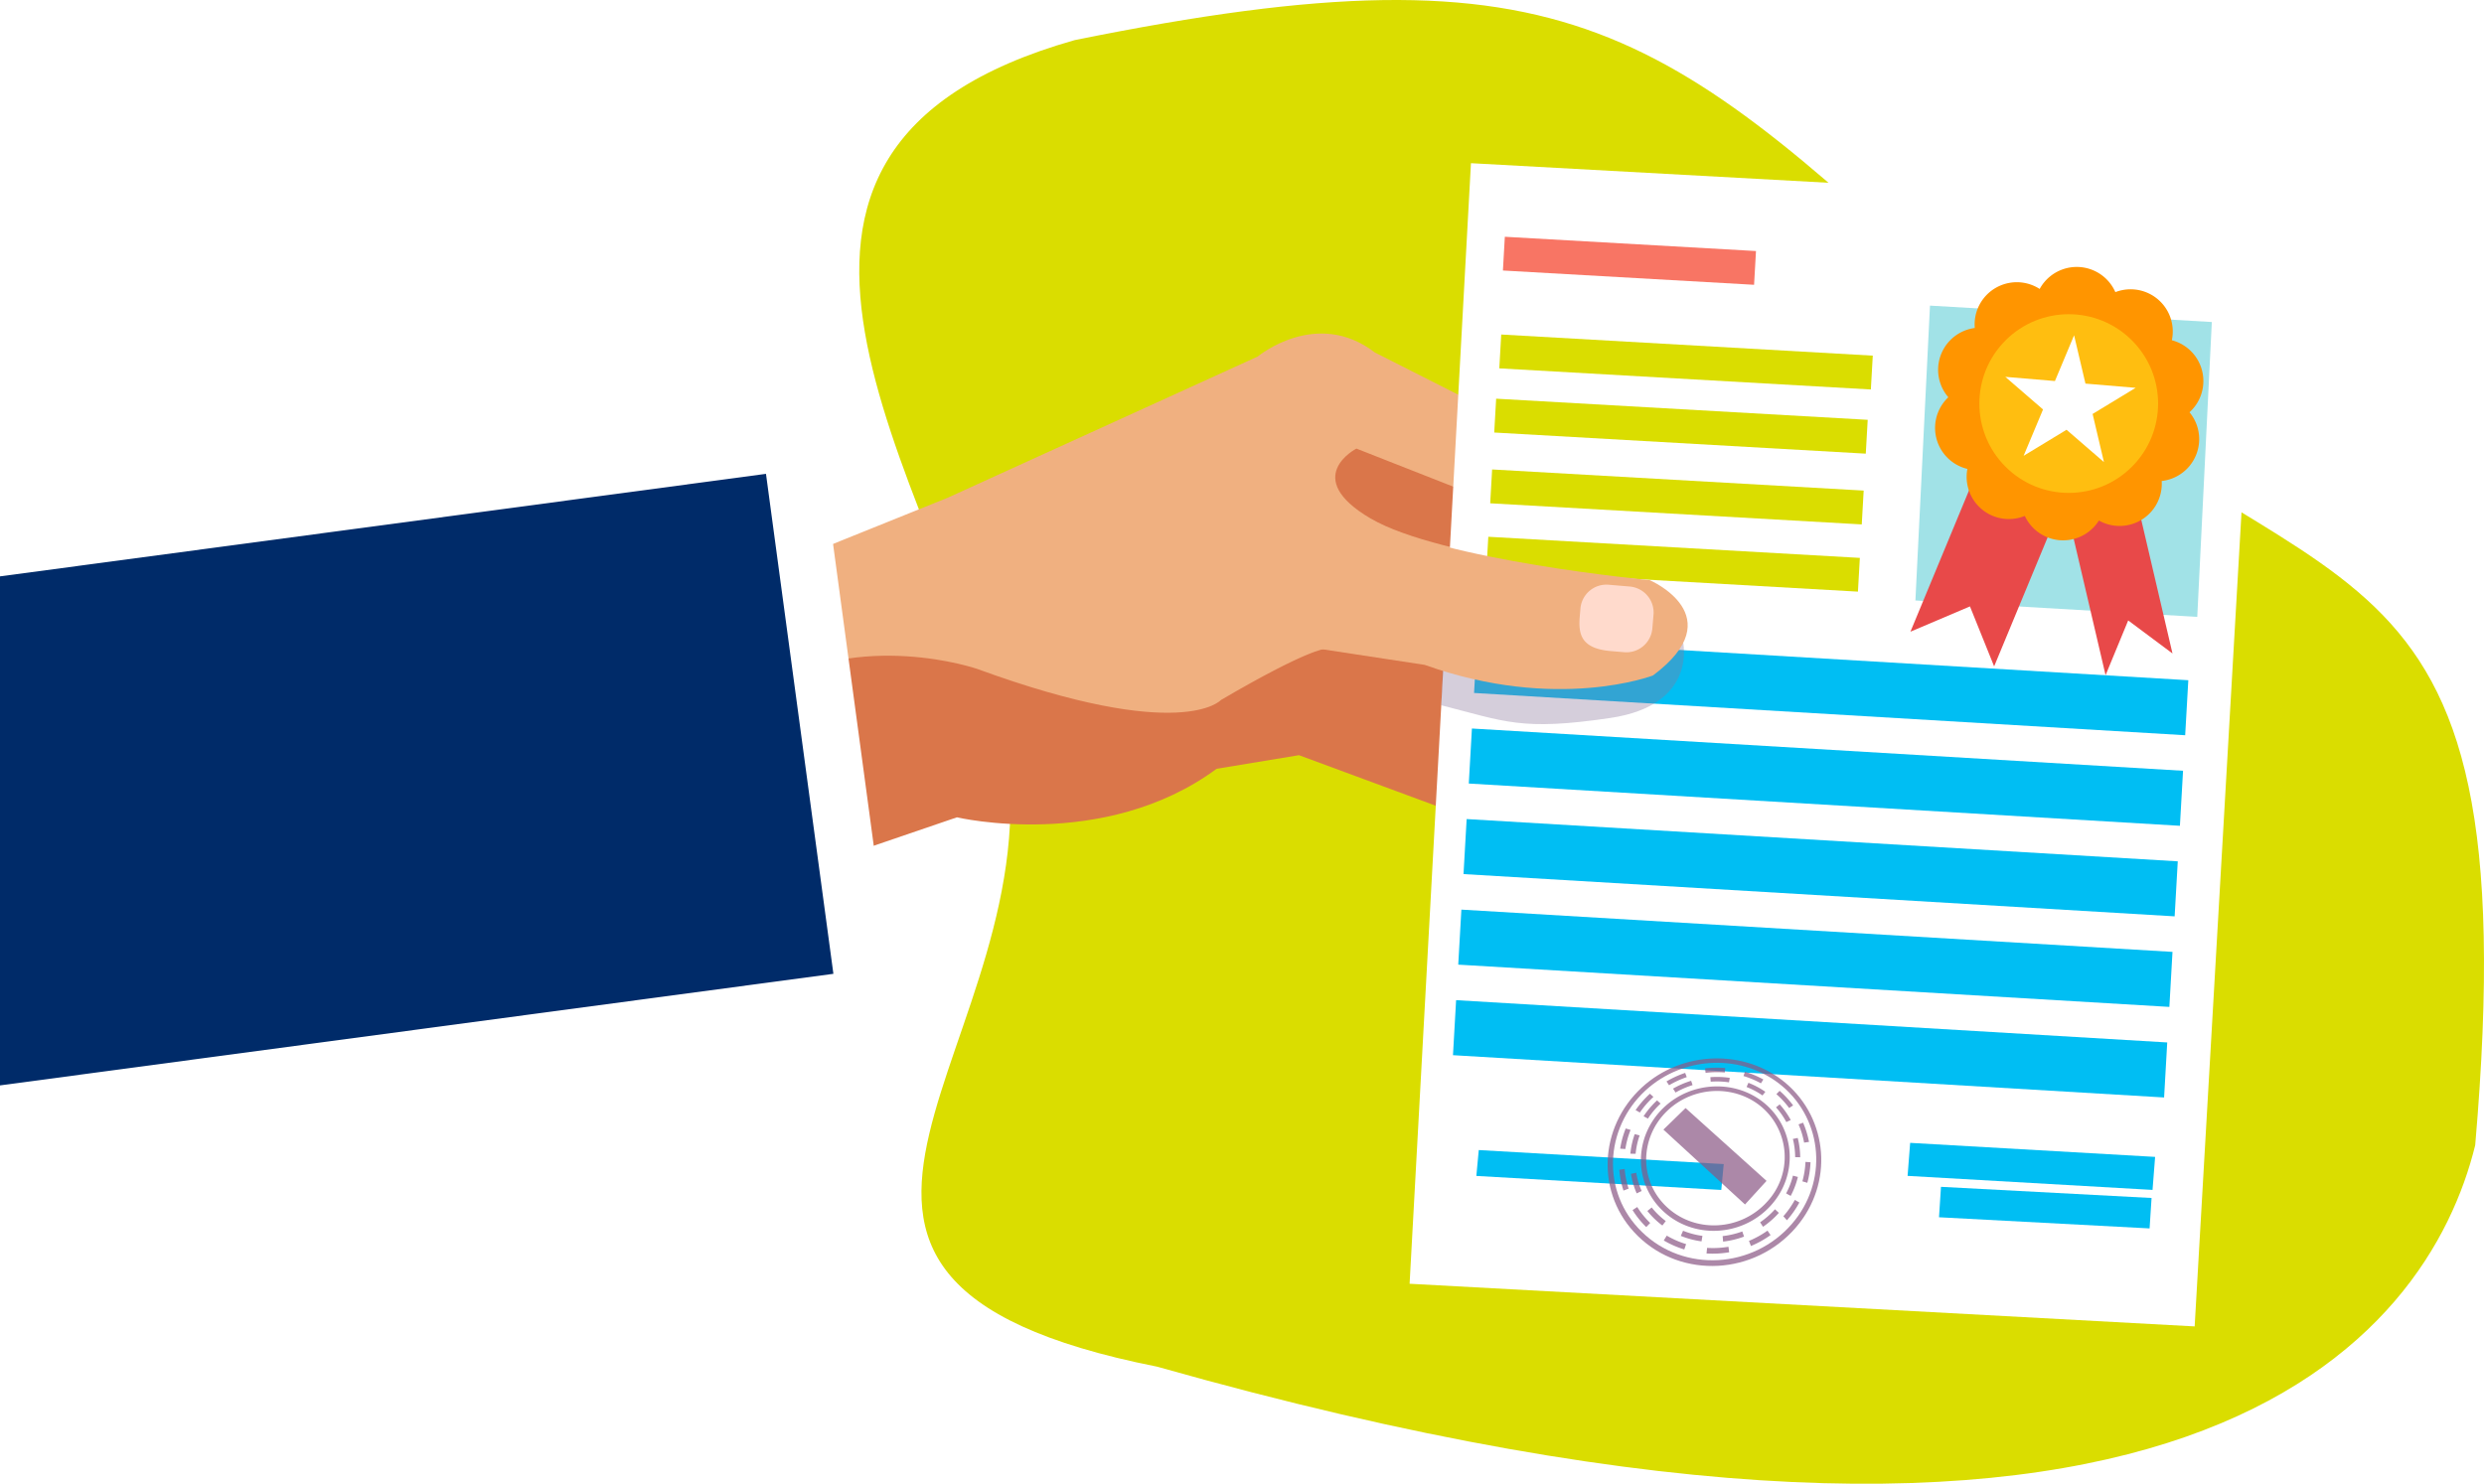 <?xml version="1.0" encoding="UTF-8" standalone="no"?>
<svg
   xmlns:dc="http://purl.org/dc/elements/1.1/"
   xmlns:cc="http://creativecommons.org/ns#"
   xmlns:rdf="http://www.w3.org/1999/02/22-rdf-syntax-ns#"
   xmlns:svg="http://www.w3.org/2000/svg"
   xmlns="http://www.w3.org/2000/svg"
   xmlns:sodipodi="http://sodipodi.sourceforge.net/DTD/sodipodi-0.dtd"
   xmlns:inkscape="http://www.inkscape.org/namespaces/inkscape"
   width="1157.541"
   height="691.635"
   viewBox="0 0 1157.541 691.635"
   version="1.1"
   id="svg109"
   sodipodi:docname="datacatalog-section-12.svg"
   inkscape:version="0.92.4 (5da689c313, 2019-01-14)">
  <sodipodi:namedview
     pagecolor="#ffffff"
     bordercolor="#666666"
     borderopacity="1"
     objecttolerance="10"
     gridtolerance="10"
     guidetolerance="10"
     inkscape:pageopacity="0"
     inkscape:pageshadow="2"
     inkscape:window-width="1920"
     inkscape:window-height="986"
     id="namedview111"
     showgrid="false"
     inkscape:zoom="0.27127029"
     inkscape:cx="601.50848"
     inkscape:cy="346.99637"
     inkscape:window-x="-11"
     inkscape:window-y="-11"
     inkscape:window-maximized="1"
     inkscape:current-layer="svg109" />
  <defs
     id="defs15">
    <style
       id="style2">.a{fill:#dadd00;}.b{fill:#da764a;}.c{fill:#f0b080;}.d{fill:#fff;}.e{fill:#00bef3;}.f{fill:#a1e2e7;}.g{fill:#f87564;}.h{fill:#002b69;}.i{fill:#8d779c;opacity:0.36;mix-blend-mode:multiply;isolation:isolate;}.j{fill:#e84949;}.k{fill:#ff9500;fill-rule:evenodd;}.l{fill:#ffbe10;}.m{opacity:0.71;}.n{fill:#8a5785;}.o{fill:#ffdacc;}.p{filter:url(#a);}</style>
    <filter
       id="a"
       x="647.878"
       y="157.422"
       width="413.875"
       height="560.217"
       filterUnits="userSpaceOnUse">
      <feOffset
         dy="3"
         input="SourceAlpha"
         id="feOffset4" />
      <feGaussianBlur
         stdDeviation="3"
         result="b"
         id="feGaussianBlur6" />
      <feFlood
         flood-opacity="0.161"
         id="feFlood8" />
      <feComposite
         operator="in"
         in2="b"
         id="feComposite10"
         result="result1" />
      <feComposite
         in="SourceGraphic"
         in2="result1"
         id="feComposite12" />
    </filter>
  </defs>
  <g
     transform="translate(526,-13404.713)"
     id="g107">
    <path
       class="a"
       d="M 93.65,614.368 C -106.586,532.546 75.965,457.494 79.857,315.1 68.579,186.119 -14.536,15.92 173.9,0.054 411.37,-1.862 445.177,46.538 566.556,213.681 687.935,380.824 799.723,338.119 716.293,630.262 678.057,712.979 540.146,839.909 93.65,614.368 Z"
       transform="rotate(-11,69777.84,7745.816)"
       id="path17"
       inkscape:connector-curvature="0"
       style="fill:#dadd00" />
    <g
       transform="translate(-526,13477.783)"
       id="g105">
      <g
         transform="translate(275.751,82.399)"
         id="g25">
        <path
           class="b"
           d="m 2121.787,742.816 69.767,31.177 -20.091,28.792 -72.618,-23.273 z"
           transform="translate(-1766.157,-696.085)"
           id="path19"
           inkscape:connector-curvature="0"
           style="fill:#da764a" />
        <path
           class="b"
           d="m 2104.331,955.724 2.057,60.04 165.128,-56.4 c 0,0 68.47,16.129 121.007,-22.623 l 38.377,-6.341 71.006,26.246 21.158,-60.554 -110.635,-39.142 -211.689,18.965 -83.576,44.239 z"
           transform="translate(-2101.336,-733.851)"
           id="path21"
           inkscape:connector-curvature="0"
           style="fill:#da764a" />
        <path
           class="c"
           d="m 1949.452,812.142 96.373,-35.31 67.762,-27.3 144.507,-65.844 c 0,0 27.323,-22.8 54.583,-1.871 l 161.563,81.823 -75.218,0.31 -94.959,-37.34 c 0,0 -26.083,13.384 6.581,32.562 32.664,19.178 129.78,28.34 129.78,28.34 0,0 38.822,16.625 1.523,44.446 0,0 -44.691,17.145 -106.339,-4.943 l -46.3,-7 c 0,0 -7.805,0.03 -48.366,23.788 0,0 -18,20.461 -113.654,-14.512 0,0 -54.5,-18.76 -99.592,9.328 l -79.966,105.518 z"
           transform="translate(-1947.731,-672.976)"
           id="path23"
           inkscape:connector-curvature="0"
           style="fill:#f0b080" />
      </g>
      <g
         transform="translate(656.878)"
         id="g65">
        <g
           class="p"
           transform="translate(-656.88,-163.42)"
           id="g29"
           style="filter:url(#a)">
          <path
             class="d"
             d="m 1601.953,549.829 367.286,20.12 -30.038,522.1 -365.837,-19.881 z"
             transform="translate(-916.49,-386.41)"
             id="path27"
             inkscape:connector-curvature="0"
             style="fill:#ffffff" />
        </g>
        <g
           transform="translate(20.208,37.296)"
           id="g63">
          <g
             transform="translate(15.566,45.567)"
             id="g39">
            <rect
               class="a"
               width="173.422"
               height="15.797"
               transform="rotate(-176.745,89.188,25.253)"
               id="rect31"
               x="0"
               y="0"
               style="fill:#dadd00" />
            <rect
               class="a"
               width="173.422"
               height="15.797"
               transform="rotate(-176.745,89.945,10.263)"
               id="rect33"
               x="0"
               y="0"
               style="fill:#dadd00" />
            <rect
               class="a"
               width="173.422"
               height="15.756"
               transform="rotate(-176.745,88.274,57.466)"
               id="rect35"
               x="0"
               y="0"
               style="fill:#dadd00" />
            <rect
               class="a"
               width="173.422"
               height="15.797"
               transform="rotate(-176.745,88.719,41.772)"
               id="rect37"
               x="0"
               y="0"
               style="fill:#dadd00" />
          </g>
          <g
             transform="translate(0,187.005)"
             id="g57">
            <path
               class="e"
               d="m 1955.528,904.757 -1.458,25.643 -331.383,-19.7 1.459,-25.648 z"
               transform="translate(-1612.864,-885.052)"
               id="path41"
               inkscape:connector-curvature="0"
               style="fill:#00bef3" />
            <path
               class="e"
               d="m 1959.2,967.842 -1.459,25.647 -331.383,-19.7 1.458,-25.648 z"
               transform="translate(-1618.99,-905.926)"
               id="path43"
               inkscape:connector-curvature="0"
               style="fill:#00bef3" />
            <path
               class="e"
               d="m 1962.868,1030.926 -1.458,25.647 -331.383,-19.7 1.459,-25.648 z"
               transform="translate(-1625.115,-926.8)"
               id="path45"
               inkscape:connector-curvature="0"
               style="fill:#00bef3" />
            <path
               class="e"
               d="m 1966.538,1094.011 -1.458,25.647 -331.383,-19.7 1.459,-25.648 z"
               transform="translate(-1631.242,-947.674)"
               id="path47"
               inkscape:connector-curvature="0"
               style="fill:#00bef3" />
            <path
               class="e"
               d="m 1970.208,1157.1 -1.458,25.647 -331.383,-19.705 1.459,-25.647 z"
               transform="translate(-1637.367,-968.549)"
               id="path49"
               inkscape:connector-curvature="0"
               style="fill:#00bef3" />
            <path
               class="e"
               d="m 2061.526,1248.355 -1.133,12.058 -114.146,-6.54 1.133,-12.058 z"
               transform="translate(-1935.36,-1003.102)"
               id="path51"
               inkscape:connector-curvature="0"
               style="fill:#00bef3" />
            <path
               class="e"
               d="m 1761.155,1243.343 -1.2,15.388 -114.147,-6.54 1.2,-15.389 z"
               transform="translate(-1433.963,-1001.443)"
               id="path53"
               inkscape:connector-curvature="0"
               style="fill:#00bef3" />
            <path
               class="e"
               d="m 1747.326,1272.632 -0.919,14.183 -98.132,-5.2 0.92,-14.184 z"
               transform="translate(-1421.784,-1011.577)"
               id="path55"
               inkscape:connector-curvature="0"
               style="fill:#00bef3" />
          </g>
          <path
             class="f"
             d="m 1606.311,790.974 131.339,7.641 6.786,-137.438 -131.336,-7.641 z"
             transform="translate(-1390.816,-621.441)"
             id="path59"
             inkscape:connector-curvature="0"
             style="fill:#a1e2e7" />
          <rect
             class="g"
             width="117.228"
             height="15.756"
             transform="rotate(-176.746,70.473,9.199)"
             id="rect61"
             x="0"
             y="0"
             style="fill:#f87564" />
        </g>
      </g>
      <g
         transform="translate(0,147.805)"
         id="g71">
        <rect
           class="d"
           width="189.166"
           height="59.497"
           transform="rotate(-97.677,266.797,-49.803)"
           id="rect67"
           x="0"
           y="0"
           style="fill:#ffffff" />
        <path
           class="h"
           d="m 2566.313,818.513 356.945,-47.786 31.415,233.057 -388.36,52.013 z"
           transform="translate(-2566.313,-770.727)"
           id="path69"
           inkscape:connector-curvature="0"
           style="fill:#002b69" />
      </g>
      <path
         class="i"
         d="m 2086.557,869.423 c 0,0 7.466,29.866 -33.961,35.963 -41.427,6.097 -48.7,1.63 -78.681,-5.955 L 1976.6,833.7 Z"
         transform="translate(-1302.342,-643.76)"
         id="path73"
         inkscape:connector-curvature="0"
         style="opacity:0.36;isolation:isolate;mix-blend-mode:multiply;fill:#8d779c" />
      <g
         transform="translate(890.258,51.363)"
         id="g85">
        <path
           class="j"
           d="m 1651.688,867.92 10.542,-25.528 20.644,15.4 -17.985,-76.992 -31.189,10.126 z"
           transform="translate(-1560.752,-677.619)"
           id="path75"
           inkscape:connector-curvature="0"
           style="fill:#e84949" />
        <path
           class="j"
           d="m 1751.68,860.748 -11.265,-27.958 -27.74,11.79 30.275,-73.04 39.005,16.168 z"
           transform="translate(-1712.674,-674.554)"
           id="path77"
           inkscape:connector-curvature="0"
           style="fill:#e84949" />
        <path
           class="k"
           d="m 1614.9,667.52 a 19.646,19.646 0 0 1 15.792,-12.474 19.659,19.659 0 0 1 30.241,-18.2 19.67,19.67 0 0 1 35.271,1.483 19.663,19.663 0 0 1 26.321,22.429 19.646,19.646 0 0 1 8.233,33.571 19.644,19.644 0 0 1 -12.963,32.042 19.662,19.662 0 0 1 -29.263,18.423 19.675,19.675 0 0 1 -34.525,-2.15 19.662,19.662 0 0 1 -26.754,-21.909 19.645,19.645 0 0 1 -8.891,-33.4 19.628,19.628 0 0 1 -3.462,-19.816"
           transform="translate(-1600.705,-626.592)"
           id="path79"
           inkscape:connector-curvature="0"
           style="fill:#ff9500;fill-rule:evenodd" />
        <circle
           class="l"
           cx="41.646"
           cy="41.646"
           r="41.646"
           transform="rotate(-135,62.27,46.01)"
           id="circle81"
           style="fill:#ffbe10" />
        <path
           class="d"
           d="m 1676.956,708.781 -17.577,-15.194 23.123,1.947 8.926,-21.323 5.3,22.521 23.377,1.968 -20.048,12.172 5.284,22.446 -17.433,-15.069 -20,12.141 z"
           transform="translate(-1615.164,-642.349)"
           id="path83"
           inkscape:connector-curvature="0"
           style="fill:#ffffff" />
      </g>
      <g
         class="m"
         transform="translate(749.147,420.287)"
         id="g97"
         style="opacity:0.71">
        <path
           class="n"
           d="m 1892.426,1260.771 c 20.68,20.191 54.568,18.121 73.583,-3.96 17.807,-20.679 15,-50.579 -4.616,-67.271 -18.944,-16.12 -48.389,-15.392 -67.216,2.047 -20.018,18.543 -21.638,49.768 -1.751,69.184 z m 67.479,-69.7 c 18.676,15.939 21.253,44.429 4.252,64.055 -18.093,20.888 -50.233,22.819 -69.869,3.716 -18.922,-18.405 -17.489,-48.095 1.513,-65.786 17.922,-16.681 46.04,-17.397 64.104,-1.98 z"
           transform="translate(-1878.311,-1177.958)"
           id="path87"
           inkscape:connector-curvature="0"
           style="fill:#8a5785" />
        <path
           class="n"
           d="m 1898.344,1258.711 1.846,-1.892 a 40.547,40.547 0 0 1 -6.035,-7.451 l -2.18,1.435 a 42.617,42.617 0 0 0 6.369,7.908 z m 8.181,6.257 a 43.785,43.785 0 0 0 9.555,4.191 l 0.848,-2.5 a 41.461,41.461 0 0 1 -9.012,-3.949 z m -18.783,-23.254 2.4,-0.916 a 39.519,39.519 0 0 1 -1.848,-9.173 l -2.482,0.371 a 41.3,41.3 0 0 0 1.93,9.718 z m 38.707,29.317 a 46.38,46.38 0 0 0 10.55,-0.56 l -0.339,-2.572 a 43.471,43.471 0 0 1 -9.956,0.518 z m -40.253,-48.856 2.423,0.167 a 41.029,41.029 0 0 1 2.425,-8.906 l -2.261,-0.67 a 43.1,43.1 0 0 0 -2.583,9.409 z m 60.948,45.374 a 46.234,46.234 0 0 0 9.139,-5.089 l -1.419,-2.08 a 44.162,44.162 0 0 1 -8.636,4.783 z m -53.759,-63.337 1.991,1.115 a 42.511,42.511 0 0 1 5.961,-6.951 l 0.363,-0.336 -1.635,-1.483 -0.341,0.313 a 45.568,45.568 0 0 0 -6.339,7.342 z m 70.532,51.339 0.17,-0.2 a 45.02,45.02 0 0 0 5.623,-8.076 l -2.122,-1.21 a 42.584,42.584 0 0 1 -5.339,7.617 z m -54.924,-62.94 a 43.689,43.689 0 0 1 8.234,-3.783 l -0.737,-1.974 a 46.074,46.074 0 0 0 -8.7,3.971 z m 62.12,44.789 2.3,0.689 a 42.489,42.489 0 0 0 1.486,-9.575 l -2.345,-0.174 a 40.686,40.686 0 0 1 -1.442,9.06 z m -45.105,-50.563 a 43.407,43.407 0 0 1 8.935,-0.173 l 0.215,-2.077 a 46.125,46.125 0 0 0 -9.416,0.175 z m 45.912,32.516 2.283,-0.329 a 42.092,42.092 0 0 0 -2.762,-8.962 l -2.116,0.793 a 39.734,39.734 0 0 1 2.594,8.497 z m -28.259,-31.042 a 41.705,41.705 0 0 1 8.132,3.407 l 1.127,-1.8 a 44.4,44.4 0 0 0 -8.573,-3.592 z m 21.276,14.9 1.853,-1.2 a 42.37,42.37 0 0 0 -6.283,-6.8 l -1.518,1.543 a 40.5,40.5 0 0 1 5.947,6.459 z"
           transform="translate(-1880.35,-1180.097)"
           id="path89"
           inkscape:connector-curvature="0"
           style="fill:#8a5785" />
        <path
           class="n"
           d="m 1904.249,1257.031 a 37.941,37.941 0 0 0 3.643,3.089 l 1.59,-2.076 a 35.991,35.991 0 0 1 -6.565,-6.329 l -2.018,1.641 a 38.115,38.115 0 0 0 3.35,3.675 z m 12.236,7.934 a 40.173,40.173 0 0 0 9.651,2.555 l 0.43,-2.559 a 37.266,37.266 0 0 1 -9.031,-2.393 z m -20.559,-19.817 2.311,-1.111 a 34.811,34.811 0 0 1 -2.522,-8.522 l -2.454,0.532 a 36.831,36.831 0 0 0 2.665,9.1 z m 40.261,22.477 a 41.655,41.655 0 0 0 9.764,-2.329 l -0.821,-2.4 a 38.88,38.88 0 0 1 -9.147,2.162 z m -43.208,-40.974 2.45,0.043 a 35.627,35.627 0 0 1 1.871,-8.57 l -2.3,-0.595 a 38.241,38.241 0 0 0 -2.022,9.121 z m 61.82,34.067 a 40.694,40.694 0 0 0 7.382,-6.486 l -1.813,-1.672 a 38.24,38.24 0 0 1 -6.935,6.066 z m -55.652,-51.523 2.021,1.089 a 37.656,37.656 0 0 1 5.585,-6.7 l 0.31,-0.3 -1.645,-1.492 -0.31,0.294 a 40.288,40.288 0 0 0 -5.962,7.108 z m 66.414,35.96 2.13,1.169 a 38.12,38.12 0 0 0 3.356,-8.831 l -2.312,-0.607 a 36.14,36.14 0 0 1 -3.175,8.268 z m -51.521,-47.02 a 38.89,38.89 0 0 1 7.932,-3.455 l -0.677,-2.012 a 41,41 0 0 0 -8.431,3.649 z m 55.731,30.126 2.354,0.053 a 37.884,37.884 0 0 0 -1.157,-9.006 l -2.258,0.469 a 35.392,35.392 0 0 1 1.06,8.483 z m -39.356,-35.174 a 38.447,38.447 0 0 1 8.526,0.3 l 0.362,-2.084 a 41.183,41.183 0 0 0 -9.042,-0.32 z m 35.25,18.824 2.045,-0.966 a 37.306,37.306 0 0 0 -5.144,-7.283 l -1.719,1.388 a 34.832,34.832 0 0 1 4.817,6.861 z m -18.533,-16.352 a 36.269,36.269 0 0 1 7.422,3.949 l 1.329,-1.708 a 38.468,38.468 0 0 0 -7.887,-4.192 z"
           transform="translate(-1882.376,-1182.229)"
           id="path91"
           inkscape:connector-curvature="0"
           style="fill:#8a5785" />
        <path
           class="n"
           d="m 1910.366,1255.354 c 14.229,13.578 37.333,12.31 50.586,-2.529 12.665,-14.183 11.15,-35.167 -2.57,-47.064 -13.384,-11.606 -34.339,-10.987 -47.5,1.6 -13.739,13.145 -14.368,34.774 -0.516,47.993 z m 46.479,-48 a 30.648,30.648 0 0 1 2.294,43.83 c -12.332,13.729 -33.765,14.885 -46.978,2.321 -12.891,-12.259 -12.376,-32.37 0.378,-44.634 12.255,-11.788 31.821,-12.382 44.306,-1.522 z"
           transform="translate(-1884.754,-1184.414)"
           id="path93"
           inkscape:connector-curvature="0"
           style="fill:#8a5785" />
        <path
           class="n"
           d="m 1916.423,1222.6 38.024,34.9 10.038,-11 -37.739,-33.945 z"
           transform="translate(-1890.424,-1189.407)"
           id="path95"
           inkscape:connector-curvature="0"
           style="fill:#8a5785" />
      </g>
      <g
         transform="translate(613.527,167.894)"
         id="g103">
        <path
           class="c"
           d="m 1991.888,800.75 v 0 l 4.892,1.117 c 32.665,19.177 129.781,28.339 129.781,28.339 0,0 38.822,16.625 1.523,44.446 0,0 -44.691,17.145 -106.339,-4.943 l -50.405,-7.7 z"
           transform="translate(-1971.339,-800.75)"
           id="path99"
           inkscape:connector-curvature="0"
           style="fill:#f0b080" />
        <path
           class="o"
           d="m 2015.909,879.413 -7.12,-0.606 c -13,-1.425 -14.26,-7.9 -13.563,-16.085 l 0.313,-3.675 a 12.155,12.155 0 0 1 13.143,-11.082 l 9.831,0.836 a 12.155,12.155 0 0 1 11.082,13.143 l -0.543,6.387 a 12.155,12.155 0 0 1 -13.143,11.082 z"
           transform="translate(-1872.586,-816.359)"
           id="path101"
           inkscape:connector-curvature="0"
           style="fill:#ffdacc" />
      </g>
    </g>
  </g>
</svg>
